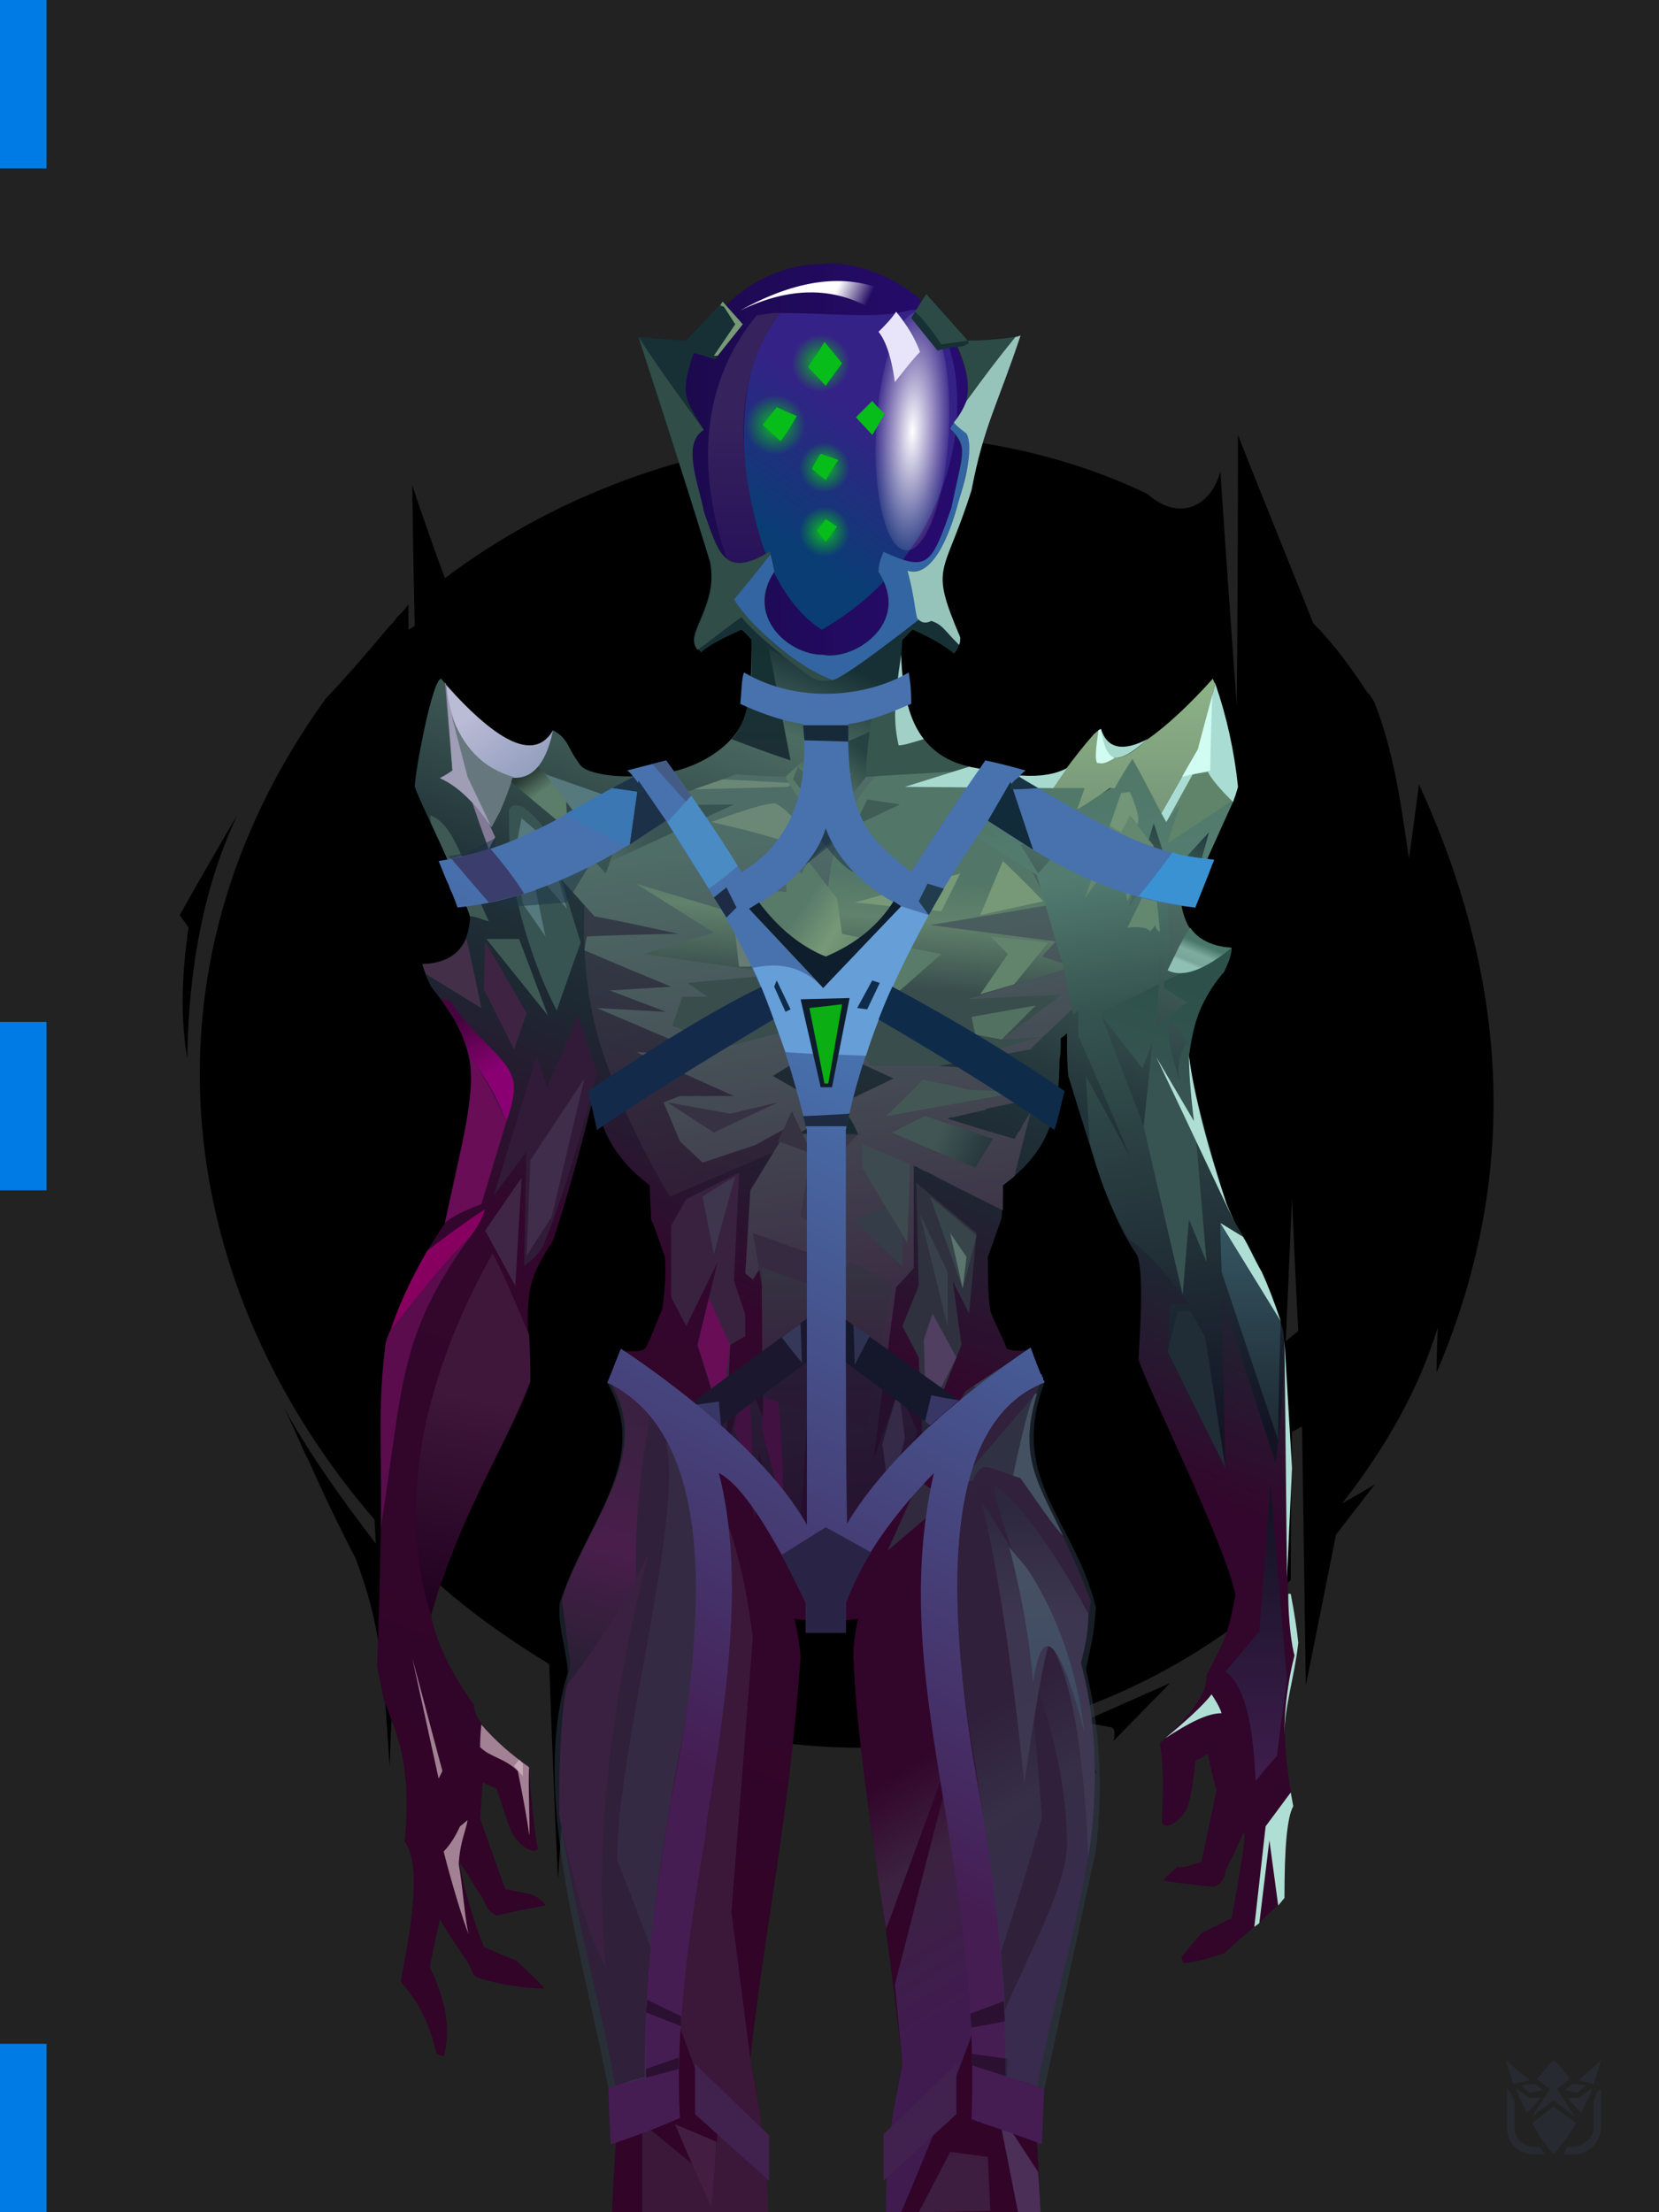 <?xml version="1.0" encoding="UTF-8"?>
<svg width="1320px" height="1760px" viewBox="0 0 1320 1760" version="1.1" xmlns="http://www.w3.org/2000/svg" xmlns:xlink="http://www.w3.org/1999/xlink">
<defs >
</defs >
<g stroke="none" stroke-width="1" fill="none" id="id-bg-22-Artboard-0" fill-rule="evenodd">
<g id="id-bg-22-Artboard-1">
<g id="id-bg-22-Artboard-2">
<rect fill="#222222" width="1320" height="1760" x="0" y="0" id="id-bg-22-Artboard-3">
</rect >
<g transform="translate(143,346)" fill="#000000" id="id-bg-22-Artboard-4">
<path d="M 211 114 C 377 -11 604 -33 770 47 C 796 70 821 56 828 29 C 828 29 832 91 841 215 L 841 215 L 841 215 C 841 209 842 138 842 0 L 842 0 L 842 0 C 843 3 863 53 902 150 C 920 168 933 187 945 205 L 947 207 C 948 209 950 211 951 214 C 966 252 972 295 978 337 C 978 337 981 317 986 278 C 1060 439 1065 594 1000 746 L 1000 746 L 1000 746 C 1000 745 1000 734 1001 710 C 986 759 960 805 925 850 C 925 850 934 845 951 835 C 951 835 951 835 951 835 L 951 835 C 950 836 940 849 920 875 C 920 875 912 915 896 995 C 896 995 895 926 893 789 L 893 789 L 893 789 C 892 789 890 791 885 793 L 885 793 L 885 793 C 885 795 884 835 884 911 C 731 1052 520 1074 365 1011 C 365 1011 353 1027 330 1058 L 330 1058 L 330 1058 C 330 1057 330 1033 331 986 C 324 979 318 974 313 968 C 313 968 309 1028 301 1149 C 301 1149 298 1092 294 978 C 250 951 211 922 179 888 C 176 892 174 897 173 903 C 173 903 171 955 167 1060 C 162 981 160 947 140 894 C 128 871 115 844 103 817 L 100 811 C 94 798 89 786 83 774 C 101 807 126 843 156 882 L 156 882 L 155 863 C -2 681 -41 428 116 210 C 135 190 151 171 167 152 L 170 149 L 170 149 L 173 145 C 176 142 179 139 182 135 C 182 135 182 135 182 135 L 182 135 C 182 136 182 143 182 155 C 182 155 184 154 187 152 C 187 152 186 114 185 40 C 185 40 193 65 211 114 Z M 885 607 L 880 721 L 890 713 C 890 713 888 678 885 607 L 885 607 Z" id="id-bg-22-Artboard-5">
</path >
<path d="M 740 1028 L 718 1024 C 718 1024 788 993 788 993 L 743 1039 C 745 1031 743 1028 740 1028 Z" id="id-bg-22-Artboard-6">
</path >
<path d="M 719 1044 C 711 1052 707 1056 707 1056 L 730 1065 C 722 1051 719 1044 719 1044 Z" id="id-bg-22-Artboard-7">
</path >
<path d="M 683 1098 C 696 1087 702 1082 702 1082 L 696 1109 C 687 1101 683 1098 683 1098 Z" id="id-bg-22-Artboard-8">
</path >
<path d="M 683 1059 C 663 1047 653 1042 653 1042 L 700 1028 C 689 1049 683 1059 683 1059 Z" id="id-bg-22-Artboard-9">
</path >
<path d="M 46 302 C 15 355 0 382 0 382 C 5 389 7 392 7 392 C 1 433 1 467 6 496 C 7 422 20 357 46 302 Z" id="id-bg-22-Artboard-10">
</path >
</g >
</g >
<rect fill="#007ae5" width="37" height="134" x="0" y="0" id="id-bg-22-Artboard-3">
</rect >
<rect fill="#007ae5" width="37" height="134" x="0" y="813" id="id-bg-22-Artboard-3">
</rect >
<rect fill="#007ae5" width="37" height="134" x="0" y="1626" id="id-bg-22-Artboard-3">
</rect >
</g >
</g >
<defs >
<linearGradient x1="50%" y1="3%" x2="32%" y2="79%" id="id-alien-5-alien-5-0">
<stop stop-color="#173035" offset="0%">
</stop >
<stop stop-color="#4c6c62" offset="7%">
</stop >
<stop stop-color="#213339" offset="27%">
</stop >
<stop stop-color="#1d2832" offset="35%">
</stop >
<stop stop-color="#33062d" offset="53%">
</stop >
<stop stop-color="#310428" offset="100%">
</stop >
</linearGradient >
<linearGradient x1="45%" y1="13%" x2="57%" y2="93%" id="id-alien-5-alien-5-1">
<stop stop-color="#3e404d" offset="0%">
</stop >
<stop stop-color="#35253b" offset="100%">
</stop >
</linearGradient >
<linearGradient x1="42%" y1="8%" x2="50%" y2="91%" id="id-alien-5-alien-5-2">
<stop stop-color="#4f6d67" offset="0%">
</stop >
<stop stop-color="#331335" offset="100%">
</stop >
</linearGradient >
<linearGradient x1="54%" y1="35%" x2="50%" y2="73%" id="id-alien-5-alien-5-3">
<stop stop-color="#527667" offset="0%">
</stop >
<stop stop-color="#61826c" offset="38%">
</stop >
<stop stop-color="#384d4c" offset="100%">
</stop >
</linearGradient >
<linearGradient x1="32%" y1="34%" x2="73%" y2="56%" id="id-alien-5-alien-5-4">
<stop stop-color="#587a69" offset="0%">
</stop >
<stop stop-color="#779977" offset="43%">
</stop >
<stop stop-color="#597b69" offset="100%">
</stop >
</linearGradient >
<linearGradient x1="43%" y1="12%" x2="59%" y2="63%" id="id-alien-5-alien-5-5">
<stop stop-color="#47043f" offset="0%">
</stop >
<stop stop-color="#8a0073" offset="100%">
</stop >
</linearGradient >
<linearGradient x1="50%" y1="39%" x2="45%" y2="100%" id="id-alien-5-alien-5-6">
<stop stop-color="#3e173a" offset="0%">
</stop >
<stop stop-color="#21001f" offset="100%">
</stop >
</linearGradient >
<linearGradient x1="35%" y1="10%" x2="57%" y2="42%" id="id-alien-5-alien-5-7">
<stop stop-color="#263631" offset="0%">
</stop >
<stop stop-color="#5b7d6a" offset="100%">
</stop >
</linearGradient >
<linearGradient x1="54%" y1="10%" x2="47%" y2="100%" id="id-alien-5-alien-5-8">
<stop stop-color="#440737" offset="0%">
</stop >
<stop stop-color="#64004b" offset="49%">
</stop >
<stop stop-color="#1e031a" offset="100%">
</stop >
</linearGradient >
<linearGradient x1="12%" y1="48%" x2="56%" y2="46%" id="id-alien-5-alien-5-9">
<stop stop-color="#273a3e" offset="0%" stop-opacity="0">
</stop >
<stop stop-color="#385452" offset="100%">
</stop >
</linearGradient >
<linearGradient x1="33%" y1="17%" x2="63%" y2="73%" id="id-alien-5-alien-5-10">
<stop stop-color="#babbd5" offset="0%">
</stop >
<stop stop-color="#939fbe" offset="100%">
</stop >
</linearGradient >
<linearGradient x1="50%" y1="0%" x2="58%" y2="97%" id="id-alien-5-alien-5-11">
<stop stop-color="#507767" offset="0%">
</stop >
<stop stop-color="#537c70" offset="16%">
</stop >
<stop stop-color="#355450" offset="36%">
</stop >
<stop stop-color="#121424" offset="100%">
</stop >
</linearGradient >
<linearGradient x1="50%" y1="9%" x2="50%" y2="93%" id="id-alien-5-alien-5-12">
<stop stop-color="#353241" offset="0%">
</stop >
<stop stop-color="#381a3b" offset="100%">
</stop >
</linearGradient >
<linearGradient x1="47%" y1="33%" x2="55%" y2="70%" id="id-alien-5-alien-5-13">
<stop stop-color="#32052b" offset="0%">
</stop >
<stop stop-color="#3c2241" offset="39%">
</stop >
<stop stop-color="#401b50" offset="100%">
</stop >
</linearGradient >
<linearGradient x1="32%" y1="6%" x2="32%" y2="36%" id="id-alien-5-alien-5-14">
<stop stop-color="#2b1833" offset="0%">
</stop >
<stop stop-color="#50395d" offset="100%">
</stop >
</linearGradient >
<linearGradient x1="50%" y1="0%" x2="50%" y2="100%" id="id-alien-5-alien-5-15">
<stop stop-color="#60677d" offset="0%">
</stop >
<stop stop-color="#475878" offset="100%">
</stop >
</linearGradient >
<linearGradient x1="50%" y1="0%" x2="50%" y2="100%" id="id-alien-5-alien-5-16">
<stop stop-color="#101222" offset="0%">
</stop >
<stop stop-color="#3f1d4c" offset="100%">
</stop >
</linearGradient >
<linearGradient x1="50%" y1="0%" x2="50%" y2="100%" id="id-alien-5-alien-5-17">
<stop stop-color="#355662" offset="0%">
</stop >
<stop stop-color="#1d2932" offset="100%">
</stop >
</linearGradient >
<linearGradient x1="51%" y1="10%" x2="47%" y2="42%" id="id-alien-5-alien-5-18">
<stop stop-color="#2d514a" offset="0%">
</stop >
<stop stop-color="#385452" offset="100%">
</stop >
</linearGradient >
<linearGradient x1="95%" y1="60%" x2="43%" y2="47%" id="id-alien-5-alien-5-19">
<stop stop-color="#27373e" offset="0%">
</stop >
<stop stop-color="#415654" offset="100%">
</stop >
</linearGradient >
<linearGradient x1="50%" y1="14%" x2="50%" y2="100%" id="id-alien-5-alien-5-20">
<stop stop-color="#143132" offset="0%">
</stop >
<stop stop-color="#1c2f35" offset="100%">
</stop >
</linearGradient >
<linearGradient x1="50%" y1="31%" x2="29%" y2="71%" id="id-alien-5-alien-5-21">
<stop stop-color="#487668" offset="0%">
</stop >
<stop stop-color="#7eac9f" offset="46%">
</stop >
<stop stop-color="#78a598" offset="85%">
</stop >
<stop stop-color="#90bfb4" offset="100%">
</stop >
</linearGradient >
<linearGradient x1="50%" y1="0%" x2="50%" y2="100%" id="id-alien-5-alien-5-22">
<stop stop-color="#8eb388" offset="0%">
</stop >
<stop stop-color="#779778" offset="100%">
</stop >
</linearGradient >
<linearGradient x1="85%" y1="15%" x2="44%" y2="69%" id="id-alien-5-alien-5-23">
<stop stop-color="#274242" offset="0%">
</stop >
<stop stop-color="#587a69" offset="100%">
</stop >
</linearGradient >
<linearGradient x1="100%" y1="50%" x2="0%" y2="50%" id="id-alien-5-alien-5-24">
<stop stop-color="#290c76" offset="0%">
</stop >
<stop stop-color="#1a0948" offset="100%">
</stop >
</linearGradient >
<linearGradient x1="58%" y1="39%" x2="35%" y2="80%" id="id-alien-5-alien-5-25">
<stop stop-color="#352287" offset="0%">
</stop >
<stop stop-color="#093d74" offset="100%">
</stop >
</linearGradient >
<radialGradient cx="50%" cy="50%" r="185%" id="id-alien-5-alien-5-26" fx="50%" fy="50%" gradientTransform="translate(0.5,0.5) scale(1,0.302) rotate(90) scale(1,0.293) translate(-0.5,-0.5)">
<stop stop-color="#ffffff" offset="0%">
</stop >
<stop stop-color="#ffffff" offset="100%" stop-opacity="0">
</stop >
</radialGradient >
<radialGradient cx="50%" cy="50%" r="50%" id="id-alien-5-alien-5-27" fx="50%" fy="50%">
<stop stop-color="#0ec525" offset="0%">
</stop >
<stop stop-color="#09b420" offset="100%" stop-opacity="0">
</stop >
</radialGradient >
<radialGradient cx="50%" cy="50%" r="50%" id="id-alien-5-alien-5-27" fx="50%" fy="50%">
<stop stop-color="#0ec525" offset="0%">
</stop >
<stop stop-color="#09b420" offset="100%" stop-opacity="0">
</stop >
</radialGradient >
<radialGradient cx="50%" cy="50%" r="50%" id="id-alien-5-alien-5-27" fx="50%" fy="50%">
<stop stop-color="#0ec525" offset="0%">
</stop >
<stop stop-color="#09b420" offset="100%" stop-opacity="0">
</stop >
</radialGradient >
<linearGradient x1="50%" y1="37%" x2="50%" y2="92%" id="id-alien-5-alien-5-30">
<stop stop-color="#36225c" offset="0%">
</stop >
<stop stop-color="#27115a" offset="100%">
</stop >
</linearGradient >
<linearGradient x1="90%" y1="51%" x2="65%" y2="48%" id="id-alien-5-alien-5-31">
<stop stop-color="#ffffff" offset="0%" stop-opacity="0">
</stop >
<stop stop-color="#ffffff" offset="100%">
</stop >
</linearGradient >
<radialGradient cx="50%" cy="50%" r="50%" id="id-alien-5-alien-5-27" fx="50%" fy="50%">
<stop stop-color="#0ec525" offset="0%">
</stop >
<stop stop-color="#09b420" offset="100%" stop-opacity="0">
</stop >
</radialGradient >
<linearGradient x1="59%" y1="27%" x2="45%" y2="78%" id="id-alien-5-alien-5-33">
<stop stop-color="#4772ae" offset="0%">
</stop >
<stop stop-color="#451d53" offset="100%">
</stop >
</linearGradient >
</defs >
<g transform="translate(299,210)" id="id-alien-5-alien-5-34">
<g transform="translate(0,290)" id="id-alien-5-alien-5-35">
<g transform="translate(0,0)" id="id-alien-5-alien-5-36">
<path d="M 312 1260 L 188 1260 C 189 1233 191 1205 193 1176 C 185 1115 163 1048 146 944 C 146 918 145 880 155 823 C 152 807 152 796 148 773 C 170 709 218 658 189 605 C 185 599 196 583 198 575 C 205 575 212 576 215 572 C 218 566 222 556 228 541 C 230 527 231 513 230 500 C 227 492 225 484 219 470 C 219 462 218 453 218 443 C 191 423 176 397 175 366 C 172 376 161 426 141 487 C 119 521 119 528 123 599 C 112 635 67 703 44 785 C 48 808 63 836 78 856 C 78 876 118 903 122 906 C 123 928 127 963 129 971 C 126 976 112 968 107 955 C 104 948 101 937 96 923 L 85 918 L 83 947 L 103 1003 L 123 1007 C 131 1010 134 1014 135 1016 C 123 1018 109 1021 96 1024 C 89 1020 88 1017 85 1010 C 75 996 69 983 67 983 C 67 990 76 1024 86 1049 C 93 1052 102 1056 112 1060 C 125 1072 132 1079 134 1082 C 120 1082 98 1079 80 1073 C 77 1071 77 1068 73 1061 C 65 1049 54 1033 51 1027 C 50 1032 47 1044 43 1065 C 56 1092 60 1116 54 1136 C 51 1135 49 1135 48 1133 C 44 1113 34 1092 20 1077 C 22 1060 40 988 23 965 C 29 901 16 879 6 851 C 4 838 3 837 1 826 C 6 699 4 589 8 568 C 18 541 26 517 55 473 C 75 370 94 347 44 285 C 42 281 39 275 37 267 C 58 266 74 257 75 229 C 65 197 39 147 31 126 C 31 115 45 40 52 40 C 79 72 123 118 141 81 C 154 88 152 95 163 109 C 168 116 200 121 224 115 C 244 116 292 97 296 60 C 298 51 299 34 299 9 L 291 0 C 382 0 427 0 427 0 C 424 4 421 7 419 9 C 415 54 425 104 480 112 C 497 115 518 123 551 112 C 556 106 569 83 577 80 C 590 117 632 78 665 42 C 670 45 685 102 686 126 C 677 149 662 177 649 212 C 645 217 644 217 641 220 C 644 236 651 253 681 254 C 680 260 678 264 675 273 C 656 294 651 313 647 340 C 649 367 675 454 680 467 C 691 484 708 513 722 559 C 728 610 720 774 731 817 C 721 867 721 885 730 937 C 724 948 723 983 723 1010 C 715 1020 681 1048 675 1054 C 662 1058 657 1060 643 1062 C 642 1061 641 1057 641 1057 C 651 1045 657 1038 657 1038 C 673 1030 681 1026 681 1026 C 688 987 692 965 691 958 C 691 955 684 974 676 988 C 677 991 672 1002 665 1001 C 656 1000 628 997 627 996 C 626 995 634 989 638 985 C 642 987 651 983 657 981 C 661 962 665 943 669 924 C 666 916 662 895 662 895 C 660 897 656 899 652 901 C 651 914 649 929 645 940 C 640 948 630 956 626 951 C 624 949 629 921 624 887 C 635 876 662 853 661 833 C 675 806 678 801 684 769 C 675 726 617 611 607 582 C 607 570 612 517 606 499 C 585 469 573 427 551 356 C 550 347 550 336 550 322 C 547 325 545 326 545 326 C 545 333 545 339 544 343 C 544 394 531 419 499 443 C 499 454 498 469 498 469 C 491 489 487 500 487 500 C 487 515 487 530 489 543 C 494 556 498 562 502 573 C 510 576 519 574 519 574 C 522 582 526 590 529 600 C 502 666 535 683 569 774 C 566 793 566 798 561 823 C 595 968 544 1034 524 1175 C 526 1204 528 1232 529 1260 C 447 1260 406 1260 406 1260 C 407 1214 412 1174 419 1142 C 404 1001 384 912 380 818 C 380 807 382 794 384 788 C 366 790 351 790 333 788 C 334 791 337 804 338 818 C 329 947 309 1036 298 1138 C 305 1170 310 1210 312 1260 Z" fill="url(#id-alien-5-alien-5-0)" id="id-alien-5-alien-5-37">
</path >
<path d="M 166 219 C 164 267 170 309 183 344 C 195 379 212 415 234 452 L 325 413 L 327 384 L 228 186 L 166 219 Z" fill="url(#id-alien-5-alien-5-1)" opacity="0.661" id="id-alien-5-alien-5-38">
</path >
<path d="M 473 110 C 504 152 530 204 530 204 C 547 269 555 302 555 302 C 533 323 521 334 521 335 L 521 335 C 520 335 520 335 520 335 C 472 344 448 348 448 348 C 501 352 528 354 528 354 C 522 368 519 375 519 375 C 506 378 495 380 486 382 L 485 383 C 472 386 463 388 459 389 L 458 389 C 456 389 455 390 455 390 C 490 401 508 406 508 406 C 509 405 510 403 511 401 L 512 400 C 513 399 513 398 514 397 L 514 396 C 518 390 520 386 521 385 L 521 385 C 521 385 521 385 521 385 L 508 436 L 499 443 C 499 456 499 462 499 463 L 499 463 L 499 463 C 469 448 449 438 438 432 L 437 432 C 434 430 431 429 430 428 L 429 428 C 428 427 428 427 428 427 C 428 458 428 480 428 493 L 428 494 C 428 495 428 496 428 496 L 428 498 C 428 498 428 498 428 498 L 428 499 C 428 500 428 500 428 500 L 428 501 C 428 502 428 502 428 502 L 428 503 C 428 503 428 503 428 503 L 428 505 C 428 505 428 505 428 505 L 428 506 C 428 507 428 507 428 507 L 428 508 C 428 508 428 508 428 508 L 428 509 L 428 509 C 419 519 414 524 414 524 C 402 615 396 661 396 661 C 410 624 416 605 416 605 C 426 627 431 639 431 639 C 412 688 402 713 402 713 C 377 741 365 754 365 754 C 351 676 344 636 343 634 L 343 634 L 343 634 C 339 700 336 732 336 732 C 330 729 326 727 325 727 L 325 727 C 325 727 325 727 325 727 L 325 727 C 325 727 325 727 325 727 L 305 656 L 302 708 L 282 644 L 294 592 L 308 628 L 307 507 L 300 518 L 294 513 L 298 447 L 329 396 L 302 411 L 260 425 L 242 408 L 229 377 L 242 372 L 285 372 L 207 337 L 265 340 L 176 302 L 231 305 L 186 288 L 235 285 C 189 266 166 256 166 256 C 167 249 168 245 168 245 C 217 243 241 243 241 243 C 196 233 174 229 174 229 C 156 209 147 199 147 199 C 165 176 179 157 190 141 C 224 141 283 118 286 116 L 286 116 C 286 116 286 116 286 116 C 301 117 316 118 331 118 C 343 140 359 163 382 118 C 406 116 419 115 431 114 L 432 114 C 443 113 454 112 473 110 Z M 354 332 C 354 332 342 340 316 356 C 316 356 331 365 362 382 L 362 382 L 412 358 C 412 358 393 349 354 332 Z" fill="url(#id-alien-5-alien-5-2)" id="id-alien-5-alien-5-39">
</path >
<path d="M 343 316 L 278 333 L 236 316 L 244 293 L 264 293 L 248 282 L 325 275 L 213 259 L 269 242 L 207 203 L 317 236 L 278 203 L 327 210 L 326 188 L 339 195 L 344 185 C 350 195 356 202 360 206 C 363 171 376 141 399 116 L 474 112 L 523 195 L 536 220 L 441 236 L 541 249 L 530 261 L 555 269 L 471 295 L 546 291 L 498 327 L 529 325 L 448 348 L 394 348 L 373 316 L 362 278 L 356 269 L 343 316 Z" fill="url(#id-alien-5-alien-5-3)" id="id-alien-5-alien-5-40">
</path >
<polygon points="655 99 625 156 633 180 682 138" fill="#5f846a" id="id-alien-5-alien-5-41">
</polygon >
<polygon points="344 185 367 215 371 243 450 259 417 288 371 296 356 269 342 320 337 269 307 259 328 243 278 203 327 210 325 187 339 195" fill="url(#id-alien-5-alien-5-4)" id="id-alien-5-alien-5-42">
</polygon >
<path d="M 56 45 C 58 57 64 81 73 118 L 95 166 C 91 173 90 176 90 176 C 79 146 74 130 74 130 C 59 123 51 119 51 119 C 58 115 61 113 61 113 L 55 43 C 56 44 56 44 56 45 Z" fill="#837a97" id="id-alien-5-alien-5-43">
</path >
<path d="M 109 118 C 107 125 103 134 99 145 L 92 158 C 79 139 66 126 51 119 C 54 118 57 116 61 113 L 56 45 C 60 83 77 107 109 118 Z" fill="#a09db7" id="id-alien-5-alien-5-44">
</path >
<path d="M 75 229 C 80 229 85 232 90 233 C 73 198 64 156 44 149 C 43 148 43 149 44 155 C 57 182 67 207 75 229 Z" fill="#3e5954" id="id-alien-5-alien-5-45">
</path >
<polygon points="88 247 114 247 137 308" fill="#3e5954" id="id-alien-5-alien-5-46">
</polygon >
<path d="M 52 295 C 55 295 57 295 60 297 C 78 327 110 343 110 365 C 110 372 108 381 104 392 C 95 370 85 353 74 340 C 71 327 65 313 52 295 Z" fill="url(#id-alien-5-alien-5-5)" id="id-alien-5-alien-5-47">
</path >
<path d="M 55 473 C 59 469 68 464 84 458 L 104 392 C 92 366 82 349 74 340 C 81 367 66 422 55 473 Z" fill="#680d56" id="id-alien-5-alien-5-48">
</path >
<path d="M 87 462 C 85 468 82 475 75 484 C 41 519 22 547 12 558 C 17 542 26 521 41 495 C 63 478 79 467 87 462 Z" fill="#870060" id="id-alien-5-alien-5-49">
</path >
<path d="M 75 484 C 18 563 22 600 4 716 C 5 654 1 619 8 568 C 9 565 10 561 12 558 C 44 517 65 493 75 484 Z" fill="#5b0c4d" id="id-alien-5-alien-5-50">
</path >
<path d="M 93 497 C 100 510 109 531 122 562 C 123 578 123 590 123 599 C 93 672 65 708 44 785 C 36 759 4 656 93 497 Z" fill="url(#id-alien-5-alien-5-6)" id="id-alien-5-alien-5-51">
</path >
<polygon points="116 437 87 479 111 523" fill="#3f2646" id="id-alien-5-alien-5-52">
</polygon >
<path d="M 118 507 C 123 504 128 499 133 492 C 149 452 163 405 176 353 L 161 308 L 120 402 L 118 507 Z" fill="#311b39" id="id-alien-5-alien-5-53">
</path >
<polygon points="128 340 143 385 94 451" fill="#311b39" id="id-alien-5-alien-5-54">
</polygon >
<polygon points="166 358 140 468 120 499 123 423" fill="#402c4b" id="id-alien-5-alien-5-55">
</polygon >
<polygon points="120 306 110 335 86 287 87 249" fill="#3e2442" id="id-alien-5-alien-5-56">
</polygon >
<path d="M 84 302 L 40 275 L 37 267 C 54 267 66 260 72 247 C 74 254 78 273 84 302 Z" fill="#433048" id="id-alien-5-alien-5-57">
</path >
<path d="M 73 948 C 73 948 71 950 67 953 C 62 964 57 970 54 973 C 60 997 70 1030 74 1039 C 71 1029 70 1007 66 983 C 67 965 72 956 73 948 Z" fill="#a38194" id="id-alien-5-alien-5-58">
</path >
<path d="M 84 872 C 83 881 83 887 83 890 C 91 898 103 899 113 909 C 117 929 121 950 122 960 C 123 955 121 921 122 906 C 108 896 95 885 84 872 Z" fill="#a38194" id="id-alien-5-alien-5-59">
</path >
<polygon points="114 900 110 905 117 913 117 903" fill="#c8a7b8" id="id-alien-5-alien-5-60">
</polygon >
<path d="M 53 909 C 51 913 50 915 50 915 L 29 819 C 45 879 53 909 53 909 Z" fill="#a38194" id="id-alien-5-alien-5-61">
</path >
<path d="M 312 1260 C 285 1260 252 1260 212 1260 L 212 1189 C 250 1220 269 1236 269 1236 C 271 1208 272 1195 272 1195 C 234 1091 208 1019 192 980 C 192 891 245 708 231 648 C 265 663 289 714 300 803 L 283 1021 L 298 1138 C 307 1184 312 1224 312 1260 Z" fill="#3b183a" id="id-alien-5-alien-5-62">
</path >
<path d="M 153 160 L 105 120 L 127 108 L 151 130 C 152 150 153 160 153 160 Z" fill="url(#id-alien-5-alien-5-7)" id="id-alien-5-alien-5-63">
</path >
<path d="M 238 1190 C 260 1199 271 1204 271 1204 C 270 1228 268 1245 267 1256 C 259 1238 249 1216 238 1190 Z" fill="#431e42" id="id-alien-5-alien-5-64">
</path >
<path d="M 218 628 C 208 683 205 731 208 773 L 152 841 L 155 823 C 153 809 151 792 148 773 C 167 712 221 660 188 600 C 195 603 213 613 218 628 Z" fill="url(#id-alien-5-alien-5-8)" id="id-alien-5-alien-5-65">
</path >
<path d="M 252 659 C 226 626 205 606 188 600 C 190 594 194 585 198 575 L 241 607 L 252 659 Z" fill="#461d48" id="id-alien-5-alien-5-66">
</path >
<polygon points="279 644 256 570 272 504 247 555 235 532 235 475 247 454 289 433 285 519 294 546 294 563 282 570" fill="#392240" id="id-alien-5-alien-5-67">
</polygon >
<polygon points="265 533 282 570 274 626 256 570" fill="#680d56" id="id-alien-5-alien-5-68">
</polygon >
<polygon points="300 674 285 637 294 601 298 615" fill="#680d56" id="id-alien-5-alien-5-69">
</polygon >
<path d="M 312 577 L 320 607 C 324 662 325 691 323 695 C 320 685 315 666 307 637 L 312 577 Z" fill="#680d56" id="id-alien-5-alien-5-70">
</path >
<polygon points="285 140 183 187 166 174 190 141" fill="url(#id-alien-5-alien-5-9)" id="id-alien-5-alien-5-71">
</polygon >
<polygon points="189 178 183 195 162 172" fill="#385452" id="id-alien-5-alien-5-72">
</polygon >
<path d="M 141 81 C 126 155 70 102 63 76 C 60 67 57 56 56 45 C 99 93 127 105 141 81 Z" fill="url(#id-alien-5-alien-5-10)" id="id-alien-5-alien-5-73">
</path >
<path d="M 109 118 C 107 125 104 134 99 145 L 92 158 L 73 118 L 60 68 C 69 94 85 111 109 118 Z" fill="#67777e" id="id-alien-5-alien-5-74">
</path >
<polygon points="332 123 328 126 253 128 276 120" fill="#6a8875" id="id-alien-5-alien-5-75">
</polygon >
<path d="M 267 154 C 294 144 311 139 318 139 C 331 146 346 166 348 181 C 343 174 316 165 267 154 Z" fill="#6a8875" id="id-alien-5-alien-5-76">
</path >
<polygon points="417 140 391 136 381 157" fill="#3f5d55" id="id-alien-5-alien-5-77">
</polygon >
<path d="M 602 104 C 602 104 611 120 629 154 C 629 154 632 149 640 140 L 640 140 L 640 140 C 640 141 636 151 630 171 C 630 171 648 159 683 136 C 683 136 672 160 650 209 L 650 209 L 663 162 C 663 162 653 173 632 196 C 632 196 628 182 619 155 C 619 155 612 177 599 222 C 599 222 605 213 619 195 C 619 195 623 198 630 205 C 630 205 630 248 633 264 C 638 266 645 276 653 292 L 653 292 L 619 320 L 676 460 C 697 493 712 526 722 559 C 724 587 721 622 716 664 C 716 664 701 619 673 529 C 673 529 674 575 676 668 C 676 668 661 637 630 575 L 630 575 L 632 537 C 632 537 637 537 647 538 C 647 538 619 497 600 487 C 587 467 576 440 568 409 C 568 409 567 391 565 356 C 565 356 577 378 600 420 C 600 420 587 388 559 324 L 559 324 L 559 324 C 559 324 559 324 559 324 L 559 324 C 559 324 559 324 559 324 L 559 323 C 559 323 559 323 559 323 L 559 323 C 559 323 559 323 559 323 L 559 322 C 559 322 559 322 559 322 L 559 322 C 559 319 559 313 559 304 C 559 304 558 305 555 307 C 555 307 552 293 546 265 L 546 265 L 546 265 C 545 264 539 241 526 196 C 526 196 507 184 469 160 L 469 160 L 498 167 L 467 145 L 480 145 L 451 126 L 566 123 C 566 123 564 129 559 142 C 559 142 568 137 587 126 C 587 126 592 118 602 104 Z M 577 307 L 611 396 L 618 328 L 610 350 L 577 307 Z M 624 257 C 624 257 623 277 621 316 C 621 316 629 310 646 297 C 646 297 646 297 645 297 L 645 297 C 645 297 645 297 645 297 L 645 297 C 645 297 645 297 644 297 L 644 297 C 642 295 636 292 627 286 L 627 286 L 629 269 C 629 269 629 269 629 268 L 629 268 C 628 267 627 263 624 257 Z M 555 163 L 513 172 L 527 195 L 555 163 Z" fill="url(#id-alien-5-alien-5-11)" id="id-alien-5-alien-5-39">
</path >
<polygon points="465 195 450 225 381 218" fill="#779977" id="id-alien-5-alien-5-79">
</polygon >
<polygon points="284 226 330 241 298 269 289 269" fill="#667c74" id="id-alien-5-alien-5-80">
</polygon >
<polygon points="425 426 423 489 387 429 387 410" fill="#3d4a4f" id="id-alien-5-alien-5-81">
</polygon >
<polygon points="405 459 381 471 419 508 419 483" fill="#343d48" id="id-alien-5-alien-5-82">
</polygon >
<path d="M 183 1065 C 162 1029 146 944 146 944 C 146 893 148 859 152 841 C 178 807 200 772 217 736 C 185 861 174 971 183 1065 Z" fill="#440636" id="id-alien-5-alien-5-83">
</path >
<polygon points="374 561 312 550 300 481 351 499" fill="#362a41" id="id-alien-5-alien-5-84">
</polygon >
<polygon points="378 504 411 521 391 636 309 612 307 508 362 528" fill="url(#id-alien-5-alien-5-12)" id="id-alien-5-alien-5-85">
</polygon >
<polygon points="416 605 421 644 409 692 403 649" fill="#503f60" id="id-alien-5-alien-5-86">
</polygon >
<polygon points="435 648 466 570 459 519 472 545 478 481 430 441 432 523 419 555 432 580" fill="#30313f" id="id-alien-5-alien-5-87">
</polygon >
<polygon points="443 545 462 580 438 627 436 566" fill="#503f60" id="id-alien-5-alien-5-88">
</polygon >
<polygon points="433 466 455 512 455 555" fill="#38414b" id="id-alien-5-alien-5-89">
</polygon >
<polygon points="441 452 467 525 478 483" fill="#37454a" id="id-alien-5-alien-5-90">
</polygon >
<polygon points="457 481 470 500 467 525" fill="#5c756e" id="id-alien-5-alien-5-91">
</polygon >
<polygon points="445 649 464 645 510 610 475 603 469 607" fill="#31293d" id="id-alien-5-alien-5-92">
</polygon >
<path d="M 510 610 C 518 603 525 599 529 600 C 527 593 523 584 519 574 L 475 603 L 510 610 Z" fill="#3b3d4f" id="id-alien-5-alien-5-93">
</path >
<path d="M 502 587 C 505 589 511 593 519 597 L 486 630 C 497 609 503 595 502 587 Z" fill="#4d5867" id="id-alien-5-alien-5-94">
</path >
<path d="M 525 609 L 464 680 L 475 678 C 478 671 481 667 486 667 C 491 668 499 671 507 674 L 525 609 Z" fill="#31293d" id="id-alien-5-alien-5-95">
</path >
<path d="M 526 609 C 511 659 527 680 547 722 C 540 715 529 699 513 676 L 507 674 C 517 628 523 606 526 609 Z" fill="#586777" id="id-alien-5-alien-5-96">
</path >
<path d="M 418 1260 L 406 1260 C 406 1234 407 1215 409 1201 C 410 1188 414 1168 419 1142 L 413 1079 L 466 872 L 406 1035 C 386 909 380 826 387 785 C 400 731 432 696 486 680 L 561 823 C 573 875 575 926 567 977 C 554 1054 534 1108 524 1175 C 523 1185 524 1195 526 1205 C 508 1179 495 1159 486 1145 C 492 1099 550 1012 550 967 C 550 926 540 877 520 823 C 524 875 528 916 530 946 C 501 1051 463 1155 418 1260 Z" fill="url(#id-alien-5-alien-5-13)" id="id-alien-5-alien-5-97">
</path >
<path d="M 432 678 C 447 688 455 693 455 693 L 407 734 C 424 697 432 678 432 678 Z" fill="#31293d" id="id-alien-5-alien-5-98">
</path >
<path d="M 516 919 C 506 822 495 748 482 695 C 490 706 506 733 506 733 C 494 697 490 680 494 683 C 514 698 539 732 567 784 C 567 796 565 809 561 823 C 582 898 567 977 567 977 C 563 889 553 832 536 807 C 530 820 516 919 516 919 Z" fill="url(#id-alien-5-alien-5-14)" opacity="0.839" id="id-alien-5-alien-5-99">
</path >
<path d="M 523 839 C 519 785 504 731 504 731 C 508 736 513 741 519 749 C 543 786 558 830 564 879 C 544 803 530 789 523 839 Z" fill="url(#id-alien-5-alien-5-15)" id="id-alien-5-alien-5-100">
</path >
<polygon points="489 1259 432 1260 457 1212 487 1216" fill="#3d1d40" id="id-alien-5-alien-5-101">
</polygon >
<path d="M 511 1260 C 523 1260 529 1260 529 1260 C 528 1239 527 1228 527 1228 L 495 1179 L 511 1260 Z" fill="#4b2f57" id="id-alien-5-alien-5-102">
</path >
<path d="M 728 926 L 730 937 C 725 946 723 970 723 1010 L 718 1016 L 711 964 L 703 1030 L 699 1033 L 708 953 L 728 926 Z" fill="#afdfd4" id="id-alien-5-alien-5-103">
</path >
<path d="M 665 848 C 667 851 671 857 673 863 C 662 863 648 870 628 883 C 646 868 659 856 665 848 Z" fill="#afdfd4" id="id-alien-5-alien-5-104">
</path >
<path d="M 700 917 C 707 908 717 897 717 897 C 722 857 725 837 725 837 C 716 732 712 680 712 680 C 706 758 703 798 703 798 L 676 830 C 690 839 698 868 700 917 Z" fill="url(#id-alien-5-alien-5-16)" id="id-alien-5-alien-5-105">
</path >
<path d="M 718 646 C 688 557 673 512 673 512 C 672 486 672 473 672 473 L 690 484 L 720 551 C 718 615 718 646 718 646 Z" fill="url(#id-alien-5-alien-5-17)" id="id-alien-5-alien-5-106">
</path >
<path d="M 672 473 L 720 551 C 715 536 710 523 705 512 C 699 502 695 492 690 484 L 672 473 Z" fill="#afdfd4" id="id-alien-5-alien-5-107">
</path >
<path d="M 648 543 L 660 564 L 676 668 C 645 606 630 575 630 575 L 638 543 C 645 543 648 543 648 543 Z" fill="#202c36" id="id-alien-5-alien-5-108">
</path >
<path d="M 681 254 C 681 259 679 265 675 273 C 658 293 649 315 647 340 L 661 504 L 647 470 L 642 530 C 621 440 611 396 611 396 C 616 351 618 328 618 328 C 613 343 610 350 610 350 L 576 306 L 623 283 C 622 292 622 303 621 316 C 621 316 629 310 646 297 C 646 297 645 297 645 297 L 645 297 C 643 296 637 292 627 286 L 627 286 L 627 281 L 681 254 Z M 632 312 C 629 318 631 334 640 361 C 637 350 639 339 645 330 C 641 322 637 318 634 314 L 634 314 L 634 314 L 633 313 L 633 313 L 633 313 C 633 312 632 312 632 312 Z" fill="url(#id-alien-5-alien-5-18)" id="id-alien-5-alien-5-39">
</path >
<path d="M 286 436 C 274 478 269 498 269 498 L 260 452 C 277 441 286 436 286 436 Z" fill="#3d364d" id="id-alien-5-alien-5-110">
</path >
<path d="M 621 341 L 651 392 C 648 368 647 351 647 340 C 651 371 661 410 677 458 C 681 467 683 472 683 472 C 642 385 621 341 621 341 Z" fill="#afdfd4" id="id-alien-5-alien-5-111">
</path >
<path d="M 384 403 C 379 391 375 385 370 385 C 363 387 352 393 336 402 C 368 402 384 403 384 403 Z" fill="#162b2f" id="id-alien-5-alien-5-112">
</path >
<path d="M 489 245 C 519 248 535 250 535 250 L 508 283 L 481 291 L 503 259 C 494 250 489 245 489 245 Z" fill="#63846c" id="id-alien-5-alien-5-113">
</path >
<path d="M 499 185 C 521 206 531 217 531 217 L 481 228 C 493 199 499 185 499 185 Z" fill="#779977" id="id-alien-5-alien-5-114">
</path >
<path d="M 474 309 L 525 300 C 507 318 498 327 498 327 L 477 323 C 475 314 474 309 474 309 Z" fill="#537161" id="id-alien-5-alien-5-115">
</path >
<path d="M 435 359 C 460 364 472 367 472 367 C 498 368 511 369 511 369 L 406 388 C 426 369 435 359 435 359 Z" fill="#435855" id="id-alien-5-alien-5-116">
</path >
<path d="M 411 401 C 428 392 437 388 437 388 C 473 400 491 406 491 406 L 477 429 C 433 411 411 401 411 401 Z" fill="url(#id-alien-5-alien-5-19)" id="id-alien-5-alien-5-117">
</path >
<path d="M 347 418 C 329 411 320 408 320 408 L 331 384 C 342 407 347 418 347 418 Z" fill="#363242" id="id-alien-5-alien-5-118">
</path >
<path d="M 360 427 L 373 473 L 357 479 L 338 468 L 347 411 L 357 402 L 384 402 C 368 419 360 427 360 427 Z" fill="#363142" opacity="0.705" id="id-alien-5-alien-5-119">
</path >
<path d="M 320 377 C 286 393 269 401 269 401 C 244 385 232 377 232 377 L 282 386 C 307 380 320 377 320 377 Z" fill="#2b1f36" opacity="0.539" id="id-alien-5-alien-5-120">
</path >
<path d="M 419 46 C 410 49 406 55 397 60 C 388 101 390 118 390 118 C 420 116 443 115 458 114 C 462 114 467 112 473 110 C 443 104 425 82 419 46 Z" fill="#37564e" id="id-alien-5-alien-5-121">
</path >
<path d="M 418 21 C 412 61 412 75 416 93 C 420 93 426 91 436 88 C 425 74 419 52 418 21 Z" fill="#a1d0c7" id="id-alien-5-alien-5-122">
</path >
<path d="M 330 105 C 312 99 296 93 283 88 C 295 76 301 50 299 9 C 294 3 291 0 291 0 L 299 0 L 312 12 C 324 74 330 105 330 105 Z" fill="url(#id-alien-5-alien-5-20)" id="id-alien-5-alien-5-123">
</path >
<path d="M 163 250 C 150 286 144 304 144 304 C 128 273 117 239 109 201 C 106 178 106 160 106 144 C 111 136 121 142 135 160 C 154 220 163 250 163 250 Z" fill="#385452" id="id-alien-5-alien-5-124">
</path >
<path d="M 116 151 C 113 167 111 175 111 175 L 152 223 L 137 169 C 123 157 116 151 116 151 Z" fill="#56797d" id="id-alien-5-alien-5-125">
</path >
<path d="M 113 193 C 122 199 126 202 126 202 C 132 231 135 245 135 245 L 117 219 C 114 202 113 193 113 193 Z" fill="#56797d" id="id-alien-5-alien-5-126">
</path >
<path d="M 157 145 L 189 135 L 135 116 C 150 136 157 145 157 145 Z" fill="#56797d" id="id-alien-5-alien-5-127">
</path >
<path d="M 668 44 C 677 70 683 97 686 126 C 684 133 684 133 682 138 C 672 128 665 120 662 114 L 650 116 L 629 154 L 625 147 L 654 96 L 668 44 Z" fill="#a9ddd3" id="id-alien-5-alien-5-128">
</path >
<path d="M 664 113 L 641 118 C 650 103 654 96 654 96 L 666 44 C 664 90 664 113 664 113 Z" fill="#d0fcf2" id="id-alien-5-alien-5-129">
</path >
<path d="M 614 88 C 590 110 578 108 577 80 C 582 96 595 98 614 88 Z" fill="#a7dacd" id="id-alien-5-alien-5-130">
</path >
<path d="M 572 84 C 570 97 569 103 569 103 L 558 104 C 567 91 572 84 572 84 Z" stroke="#979797" id="id-alien-5-alien-5-131">
</path >
<path d="M 598 217 C 595 198 591 187 585 185 C 581 191 574 201 564 215 L 591 138 L 619 173 C 605 202 598 217 598 217 Z" fill="#63886f" id="id-alien-5-alien-5-132">
</path >
<path d="M 606 156 C 605 155 603 152 600 149 L 593 162 L 584 157 L 593 131 L 600 130 C 606 144 608 152 606 156 Z" fill="#739578" id="id-alien-5-alien-5-133">
</path >
<path d="M 616 241 C 613 236 598 238 598 238 C 612 210 619 195 619 195 C 621 214 623 230 624 241 C 622 241 621 239 620 236 C 619 238 618 239 616 241 Z" fill="#63886f" id="id-alien-5-alien-5-134">
</path >
<path d="M 648 238 C 641 248 636 260 630 272 C 642 278 659 272 681 254 C 665 253 654 247 648 238 Z" fill="url(#id-alien-5-alien-5-21)" id="id-alien-5-alien-5-135">
</path >
<path d="M 625 147 C 610 118 602 104 602 104 C 592 119 588 127 588 127 C 585 127 584 127 584 127 C 567 139 558 144 558 144 C 562 133 564 127 564 127 L 538 127 C 561 95 574 80 577 80 C 577 89 579 121 613 89 C 630 77 647 61 666 40 C 667 43 668 44 668 44 L 654 96 L 625 147 Z" fill="url(#id-alien-5-alien-5-22)" id="id-alien-5-alien-5-136">
</path >
<path d="M 393 82 C 391 96 390 108 390 118 C 365 154 344 154 326 118 C 330 114 337 108 346 100 C 366 94 381 88 393 82 Z M 336 110 C 335 113 333 116 332 120 C 342 133 350 141 359 143 C 364 139 371 129 379 115 C 379 115 349 127 336 110 Z" fill="url(#id-alien-5-alien-5-23)" id="id-alien-5-alien-5-39">
</path >
<path d="M 726 768 C 727 768 728 768 728 768 C 731 784 733 797 734 807 C 731 834 723 858 723 879 C 723 881 722 852 731 817 C 729 811 726 790 726 768 Z" fill="#afdfd4" id="id-alien-5-alien-5-138">
</path >
<path d="M 588 103 C 578 109 577 107 574 107 C 572 104 573 95 575 81 L 577 80 C 579 93 582 101 588 103 Z" fill="#d0fcf2" id="id-alien-5-alien-5-139">
</path >
<polygon points="723 567 725 755 729 668" fill="#afdfd4" id="id-alien-5-alien-5-140">
</polygon >
<path d="M 421 126 L 539 127 L 550 111 C 541 116 529 118 514 117 C 504 117 494 114 486 113 C 483 112 478 111 472 110 L 421 126 Z" fill="#a8d9cf" id="id-alien-5-alien-5-141">
</path >
</g >
</g >
<g transform="translate(209,0)" id="id-alien-5-alien-5-142">
<path d="M 147 0 C 193 -5 299 46 254 183 C 241 239 201 311 147 316 C 103 316 63 253 43 179 C 5 83 72 0 147 0 Z" fill="url(#id-alien-5-alien-5-24)" id="id-alien-5-alien-5-143">
</path >
<path d="M 146 291 C 81 251 62 92 113 39 C 152 39 191 44 215 37 C 262 25 292 206 146 291 Z" fill="url(#id-alien-5-alien-5-25)" id="id-alien-5-alien-5-144">
</path >
<ellipse transform="translate(218,133) rotate(3) translate(-218,-133)" cx="218" cy="133" fill="url(#id-alien-5-alien-5-26)" id="id-alien-5-alien-5-145" rx="29" ry="95">
</ellipse >
<circle cx="145" cy="79" r="23" fill="url(#id-alien-5-alien-5-27)" id="id-alien-5-alien-5-145">
</circle >
<circle cx="148" cy="213" r="20" fill="url(#id-alien-5-alien-5-27)" id="id-alien-5-alien-5-145">
</circle >
<circle cx="148" cy="162" r="20" fill="url(#id-alien-5-alien-5-27)" id="id-alien-5-alien-5-145">
</circle >
<path d="M 113 39 C 106 39 106 39 94 41 C 14 138 83 264 83 264 L 106 246 C 74 156 76 87 113 39 Z" fill="url(#id-alien-5-alien-5-30)" id="id-alien-5-alien-5-149">
</path >
<path d="M 186 36 C 193 29 193 29 198 22 C 165 7 126 12 81 37 C 120 18 155 18 186 36 Z" fill="url(#id-alien-5-alien-5-31)" id="id-alien-5-alien-5-150">
</path >
<circle cx="109" cy="128" r="24" fill="url(#id-alien-5-alien-5-27)" id="id-alien-5-alien-5-145">
</circle >
<path d="M 110 114 C 121 119 126 121 126 121 C 118 135 113 141 113 141 L 99 128 C 106 119 110 114 110 114 Z" fill="#07bd19" id="id-alien-5-alien-5-152">
</path >
<path d="M 145 151 C 154 154 159 156 159 156 C 152 166 149 172 149 172 L 138 163 C 142 155 145 151 145 151 Z" fill="#07bd19" id="id-alien-5-alien-5-153">
</path >
<path d="M 149 203 C 155 207 158 209 158 209 C 152 217 149 221 149 221 L 142 212 C 147 206 149 203 149 203 Z" fill="#07bd19" id="id-alien-5-alien-5-154">
</path >
<path d="M 186 109 C 192 116 196 119 196 119 C 190 130 186 136 186 136 L 173 122 C 181 114 186 109 186 109 Z" fill="#07bd19" id="id-alien-5-alien-5-155">
</path >
<path d="M 148 62 C 157 73 162 79 162 79 C 153 91 149 97 149 97 L 135 82 C 144 69 148 62 148 62 Z" fill="#07bd19" id="id-alien-5-alien-5-156">
</path >
<path d="M 191 54 C 201 66 204 94 204 94 C 212 84 218 76 224 70 C 220 59 214 49 205 38 C 201 44 196 49 191 54 Z" fill="#e8e5fa" id="id-alien-5-alien-5-157">
</path >
<path d="M 91 299 L 82 291 C 66 298 55 304 50 309 C 47 306 44 304 44 299 C 44 288 63 264 57 237 C 34 160 4 74 0 58 C 8 59 21 60 38 61 L 67 30 L 83 48 L 61 76 C 55 74 50 72 44 71 C 32 105 38 108 52 132 C 34 144 47 172 52 197 C 64 231 69 250 104 229 C 107 237 108 239 108 245 C 85 281 119 311 147 311 C 175 315 217 283 191 245 C 191 241 192 235 195 229 C 228 244 233 244 249 194 C 260 143 260 146 248 131 C 254 120 273 109 254 66 C 250 66 244 67 238 69 L 217 43 L 229 24 L 262 61 C 277 61 292 60 304 57 C 297 79 281 116 278 125 C 273 139 269 163 260 190 C 249 222 241 242 241 250 C 242 263 252 291 256 299 C 255 304 254 307 251 310 C 238 299 218 291 218 291 C 215 294 212 297 210 299 L 149 330 L 91 299 Z" fill="#173035" id="id-alien-5-alien-5-37">
</path >
<polygon points="65 33 67 30 83 48 63 73 60 73 77 48 68 34" fill="#789978" id="id-alien-5-alien-5-159">
</polygon >
<path d="M 0 58 C 18 86 36 110 52 132 C 34 143 48 175 52 197 C 63 227 67 252 104 229 C 105 229 105 230 105 231 C 95 244 86 256 76 267 C 115 319 149 333 178 310 L 172 321 C 164 326 159 330 155 331 C 146 333 140 331 135 327 C 126 321 93 295 82 281 C 73 287 57 300 47 307 C 36 294 64 274 57 237 C 40 182 21 122 0 58 Z" fill="#304d48" id="id-alien-5-alien-5-160">
</path >
<path d="M 229 24 L 262 61 C 274 61 287 60 300 58 C 288 74 266 100 261 109 C 262 103 265 91 254 66 C 259 66 263 63 263 63 C 262 62 262 61 262 61 C 248 63 241 64 241 64 C 233 52 226 43 220 38 C 222 35 225 30 229 24 Z" fill="#2d4b46" id="id-alien-5-alien-5-161">
</path >
<path d="M 105 231 C 107 238 108 243 108 245 C 85 279 118 311 147 311 C 170 316 218 287 191 245 C 191 238 193 234 195 229 C 230 245 233 240 249 194 C 258 150 263 146 248 131 C 249 129 250 128 251 126 C 257 135 265 127 263 156 C 256 186 244 251 214 244 C 217 254 220 267 223 283 C 187 311 165 327 155 331 C 135 325 95 296 76 267 C 81 261 91 249 105 231 Z" fill="#3365a3" id="id-alien-5-alien-5-162">
</path >
<path d="M 304 57 C 303 57 302 58 300 58 C 287 74 274 91 261 109 C 259 114 256 120 251 126 C 252 128 256 131 261 135 C 265 142 264 160 255 188 C 247 219 233 250 214 244 C 221 269 220 282 223 283 C 224 284 227 287 233 284 C 242 287 243 291 255 303 C 256 302 256 299 256 297 C 231 238 243 250 265 180 C 275 128 285 114 304 57 Z" fill="#97c4ba" id="id-alien-5-alien-5-163">
</path >
</g >
<g transform="translate(50,325)" id="id-alien-5-alien-5-164">
<polygon points="203 580 293 514 293 549 225 599" fill="#1b172f" id="id-alien-5-alien-5-50">
</polygon >
<path d="M 223 580 C 224 594 225 601 225 601 C 210 593 202 589 202 589 L 202 583 C 216 581 223 580 223 580 Z" fill="#383664" id="id-alien-5-alien-5-54">
</path >
<polygon points="316 134 292 153 308 121" fill="#1c3348" fill-opacity="0.5" id="id-alien-5-alien-5-42">
</polygon >
<path d="M 303 132 C 317 150 327 159 332 159 C 325 152 317 139 308 121 L 303 132 Z" fill="#1c3348" fill-opacity="0.5" id="id-alien-5-alien-5-80">
</path >
<path d="M 314 133 C 308 138 301 144 292 153 L 308 121 C 310 126 312 130 314 133 Z" fill="#1c3348" fill-opacity="0.5" id="id-alien-5-alien-5-81">
</path >
<path d="M 374 0 C 376 11 376 19 376 25 L 376 25 L 376 25 C 375 25 346 39 326 41 C 324 115 344 132 364 149 L 365 150 L 365 150 L 366 151 C 370 154 373 156 376 159 C 386 143 405 113 435 70 C 435 70 446 72 467 78 C 467 78 463 81 462 83 C 529 123 566 145 617 149 C 611 164 607 173 602 187 C 531 180 479 146 437 118 C 426 135 349 238 324 364 C 324 500 324 602 325 677 C 353 631 402 584 471 537 C 471 537 475 548 479 558 L 480 559 C 480 559 480 559 480 559 L 480 560 C 480 560 481 561 481 561 L 481 562 L 481 562 L 481 563 C 482 563 482 564 482 565 C 411 593 395 705 432 902 C 445 978 452 1050 452 1117 C 459 1120 469 1123 482 1127 C 482 1127 481 1141 480 1171 C 480 1171 457 1162 432 1154 L 431 1153 C 430 1153 429 1153 429 1153 L 427 1152 C 426 1152 425 1151 424 1151 C 432 937 357 802 394 637 C 359 673 336 707 324 740 L 324 740 L 324 740 C 324 741 324 749 324 764 L 324 764 L 323 764 C 323 764 323 764 323 764 L 322 764 C 322 764 322 764 322 764 L 321 764 C 321 764 321 764 321 764 L 320 764 C 320 764 320 764 320 764 L 319 764 C 319 764 319 764 319 764 L 318 764 C 318 764 318 764 318 764 L 317 764 C 317 764 317 764 317 764 L 316 764 C 316 764 316 764 316 764 L 315 764 C 315 764 315 764 315 764 L 314 764 C 314 764 314 764 314 764 L 313 764 C 313 764 312 764 312 764 L 311 764 C 311 764 310 764 310 764 L 309 764 C 305 764 299 764 292 764 L 292 764 L 292 764 C 292 764 292 764 292 764 L 292 763 C 292 762 292 754 292 740 C 292 740 252 651 223 637 C 244 719 229 817 213 916 L 212 927 C 199 1004 188 1082 192 1150 C 174 1158 155 1165 137 1171 C 137 1171 136 1156 135 1126 C 135 1126 146 1123 157 1119 L 158 1119 L 158 1119 L 159 1119 L 159 1119 L 160 1119 C 160 1119 160 1119 160 1118 L 161 1118 C 161 1118 161 1118 161 1118 L 163 1118 C 163 1117 164 1117 164 1117 C 164 1033 171 985 184 902 C 223 712 207 600 134 565 C 134 565 134 565 134 565 L 134 565 C 135 564 138 555 145 538 C 145 538 253 607 293 678 L 293 678 L 293 364 C 261 232 223 187 181 118 C 159 132 95 179 15 187 C 13 181 11 176 9 172 L 8 169 C 5 163 3 157 0 150 C 57 141 87 121 155 83 C 154 82 153 80 150 78 C 150 78 161 75 181 70 C 181 70 221 125 241 159 C 279 136 295 97 290 41 C 290 41 270 39 240 25 C 241 16 241 4 243 0 C 287 26 342 19 374 0 Z M 308 124 C 296 164 247 188 247 188 C 286 230 306 251 306 251 C 330 225 350 203 368 186 C 356 180 321 160 308 124 Z" fill="url(#id-alien-5-alien-5-33)" id="id-alien-5-alien-5-39">
</path >
<polygon points="412 1107 412 1147 354 1200 354 1163" fill="#41214e" id="id-alien-5-alien-5-43">
</polygon >
<polygon points="204 1107 204 1147 263 1200 263 1164" fill="#41214e" id="id-alien-5-alien-5-44">
</polygon >
<path d="M 308 680 L 273 702 L 292 740 L 292 764 L 324 764 C 324 755 324 748 324 740 C 330 726 336 713 344 700 L 308 680 Z" fill="#292446" id="id-alien-5-alien-5-45">
</path >
<path d="M 257 250 C 220 268 174 296 119 333 C 121 343 122 345 126 364 C 161 340 208 311 268 275 C 261 258 257 250 257 250 Z" fill="#142a4b" id="id-alien-5-alien-5-58">
</path >
<polygon points="165 1111 191 1102 191 1111 165 1118" fill="#2b1031" id="id-alien-5-alien-5-46">
</polygon >
<path d="M 166 1056 C 184 1065 193 1069 193 1069 C 193 1075 193 1077 193 1077 L 165 1066 L 166 1056 Z" fill="#2b1031" id="id-alien-5-alien-5-47">
</path >
<polygon points="424 1099 453 1103 452 1117 424 1108" fill="#2b1031" id="id-alien-5-alien-5-48">
</polygon >
<path d="M 424 1078 C 442 1075 451 1073 451 1073 L 450 1057 L 423 1067 L 424 1078 Z" fill="#2b1031" id="id-alien-5-alien-5-49">
</path >
<polygon points="324 549 391 599 414 579 324 515" fill="#15172b" id="id-alien-5-alien-5-51">
</polygon >
<path d="M 134 565 C 171 627 114 680 96 742 C 96 764 99 764 103 795 C 73 891 113 1012 135 1126 C 149 1122 151 1122 165 1118 C 162 1050 172 960 194 846 C 220 691 200 598 134 565 Z" fill="#313c4c" fill-opacity="0.5" id="id-alien-5-alien-5-52">
</path >
<path d="M 451 1117 C 465 1121 475 1124 482 1127 L 523 937 C 529 886 526 838 515 793 C 521 766 521 766 523 744 C 506 674 453 642 482 565 C 462 575 385 603 423 846 C 446 978 451 1042 451 1117 Z" fill="#313c4c" fill-opacity="0.5" id="id-alien-5-alien-5-53">
</path >
<path d="M 273 529 C 283 542 289 549 289 549 L 288 518 C 278 525 273 529 273 529 Z" fill="#363859" id="id-alien-5-alien-5-55">
</path >
<path d="M 276 302 C 299 304 324 304 340 305 C 351 270 368 233 390 193 L 368 186 C 341 214 320 235 306 251 C 291 235 273 230 250 235 C 259 254 267 277 276 302 Z" fill="#669ed8" id="id-alien-5-alien-5-85">
</path >
<path d="M 330 519 C 331 541 331 551 331 551 L 343 528 C 334 522 330 519 330 519 Z" fill="#2e3251" id="id-alien-5-alien-5-56">
</path >
<path d="M 392 575 L 387 596 L 391 599 L 414 579 C 400 577 392 575 392 575 Z" fill="#383664" id="id-alien-5-alien-5-57">
</path >
<path d="M 290 353 C 314 352 327 351 327 351 C 325 358 325 361 325 361 L 292 361 C 291 356 290 353 290 353 Z" fill="#1e2a42" id="id-alien-5-alien-5-59">
</path >
<path d="M 308 226 C 288 218 270 203 255 183 L 247 188 L 306 251 L 368 186 L 362 182 C 350 201 332 216 308 226 Z" fill="#0f1e2d" id="id-alien-5-alien-5-61">
</path >
<polygon points="269 245 267 250 276 270 280 268" fill="#0e2c4a" id="id-alien-5-alien-5-62">
</polygon >
<polygon points="333 267 341 268 351 247 345 245" fill="#0e2c4a" id="id-alien-5-alien-5-64">
</polygon >
<polygon points="288 260 304 330 313 330 327 259" fill="#0f1d2b" id="id-alien-5-alien-5-83">
</polygon >
<polygon points="295 267 307 327 310 327 321 264" fill="#0baf13" id="id-alien-5-alien-5-65">
</polygon >
<polygon points="219 179 229 171 237 187 229 195" fill="#1d2c44" id="id-alien-5-alien-5-66">
</polygon >
<polygon points="390 193 382 182 389 168 402 172" fill="#203c4d" id="id-alien-5-alien-5-67">
</polygon >
<polygon points="437 118 455 87 473 141" fill="#112b3b" id="id-alien-5-alien-5-68">
</polygon >
<path d="M 455 93 C 457 93 465 93 477 92 C 470 88 465 85 462 83 C 459 85 453 90 455 93 Z" fill="#1a3344" id="id-alien-5-alien-5-69">
</path >
<path d="M 602 187 C 590 185 575 183 557 178 C 567 166 576 154 584 143 C 591 146 601 147 617 149 C 611 165 606 177 602 187 Z" fill="#3b92d2" id="id-alien-5-alien-5-70">
</path >
<polygon points="170 73 197 103 201 98 181 70" fill="#445c85" id="id-alien-5-alien-5-197">
</polygon >
<polygon points="152 137 181 118 159 86" fill="#1c3147" id="id-alien-5-alien-5-71">
</polygon >
<polygon points="138 92 165 96 155 83" fill="#1c3348" id="id-alien-5-alien-5-72">
</polygon >
<path d="M 10 148 C 16 155 26 167 40 183 C 49 181 58 179 68 176 C 62 166 53 154 41 140 C 29 144 19 147 10 148 Z" fill="#3b3d6c" id="id-alien-5-alien-5-75">
</path >
<path d="M 102 183 L 51 187 C 50 184 50 182 50 181 C 72 176 95 167 119 155 L 102 183 Z" fill="#1b3247" fill-opacity="0.5" id="id-alien-5-alien-5-76">
</path >
<path d="M 10 148 C 9 148 9 147 8 146 L 20 144 L 45 132 L 45 139 C 34 142 22 145 10 148 Z" fill="#1b3046" fill-opacity="0.5" id="id-alien-5-alien-5-77">
</path >
<polygon points="152 137 148 138 100 113 138 92 158 95" fill="#3a77b3" id="id-alien-5-alien-5-79">
</polygon >
<polygon points="290 42 291 54 326 55 326 42" fill="#162a3a" id="id-alien-5-alien-5-40">
</polygon >
<path d="M 361 250 C 413 278 459 306 498 333 C 495 345 494 351 490 364 C 448 335 401 306 350 276 C 357 258 361 250 361 250 Z" fill="#0e2c4a" id="id-alien-5-alien-5-82">
</path >
<path d="M 182 119 C 195 105 201 98 201 98 C 217 121 229 139 238 154 C 232 159 225 165 215 172 L 182 119 Z" fill="#4a8bc3" id="id-alien-5-alien-5-84">
</path >
<path d="M 293 549 C 293 621 293 664 293 678 C 280 654 257 628 225 599 L 293 549 Z" fill="#1b172f" fill-opacity="0.5" id="id-alien-5-alien-5-86">
</path >
<path d="M 324 549 C 324 608 324 650 325 677 C 337 655 360 629 391 599 L 324 549 Z" fill="#1b172f" fill-opacity="0.5" id="id-alien-5-alien-5-87">
</path >
</g >
</g >
<defs >
</defs >
<g transform="translate(1198,1639)" fill="#343d53" opacity="0.3" id="id-icons-Alien-0">
<polygon points="47 24 53 19 64 20 57 26" id="id-icons-Alien-1">
</polygon >
<polygon points="58 16 76 0 70 19" id="id-icons-Alien-1">
</polygon >
<path d="M 21 45 L 35 23 L 25 15 C 30 9 34 4 38 0 C 43 4 47 9 51 15 L 41 23 L 55 45 L 38 32 L 21 45 Z" id="id-icons-Alien-1">
</path >
<polygon points="30 24 23 19 12 20 19 26" id="id-icons-Alien-1">
</polygon >
<polygon points="19 16 0 0 6 19" id="id-icons-Alien-1">
</polygon >
<path d="M 38 75 L 44 68 C 48 63 52 57 56 50 L 38 37 L 21 50 C 25 57 29 64 34 70 L 38 75 L 38 75 L 38 75 Z" id="id-icons-Alien-1">
</path >
<g transform="translate(8,22)" id="id-icons-Alien-7">
<path d="M 20 8 L 9 20 C 7 16 5 12 3 8 C 2 5 1 3 0 0 L 11 8 L 20 8 Z" id="id-icons-Alien-1">
</path >
<path d="M 41 8 L 52 20 C 54 16 56 12 58 8 C 59 5 60 3 61 0 L 50 8 L 41 8 L 41 8 Z" id="id-icons-Alien-1">
</path >
</g >
<path d="M 76 23 L 76 53 C 76 59 73 65 69 69 C 65 73 60 75 54 75 L 46 75 L 49 69 L 54 69 C 58 69 62 67 65 64 C 68 62 70 58 70 53 L 70 32 L 73 25 L 76 23 L 76 23 Z M 31 75 L 23 75 C 17 75 11 73 7 69 C 3 65 1 59 1 53 L 1 23 L 3 25 L 7 32 L 7 53 C 7 58 9 62 11 64 C 14 67 18 69 23 69 L 27 69 L 31 75 L 31 75 Z" id="id-icons-Alien-10" fill-rule="nonzero">
</path >
</g >
</svg>